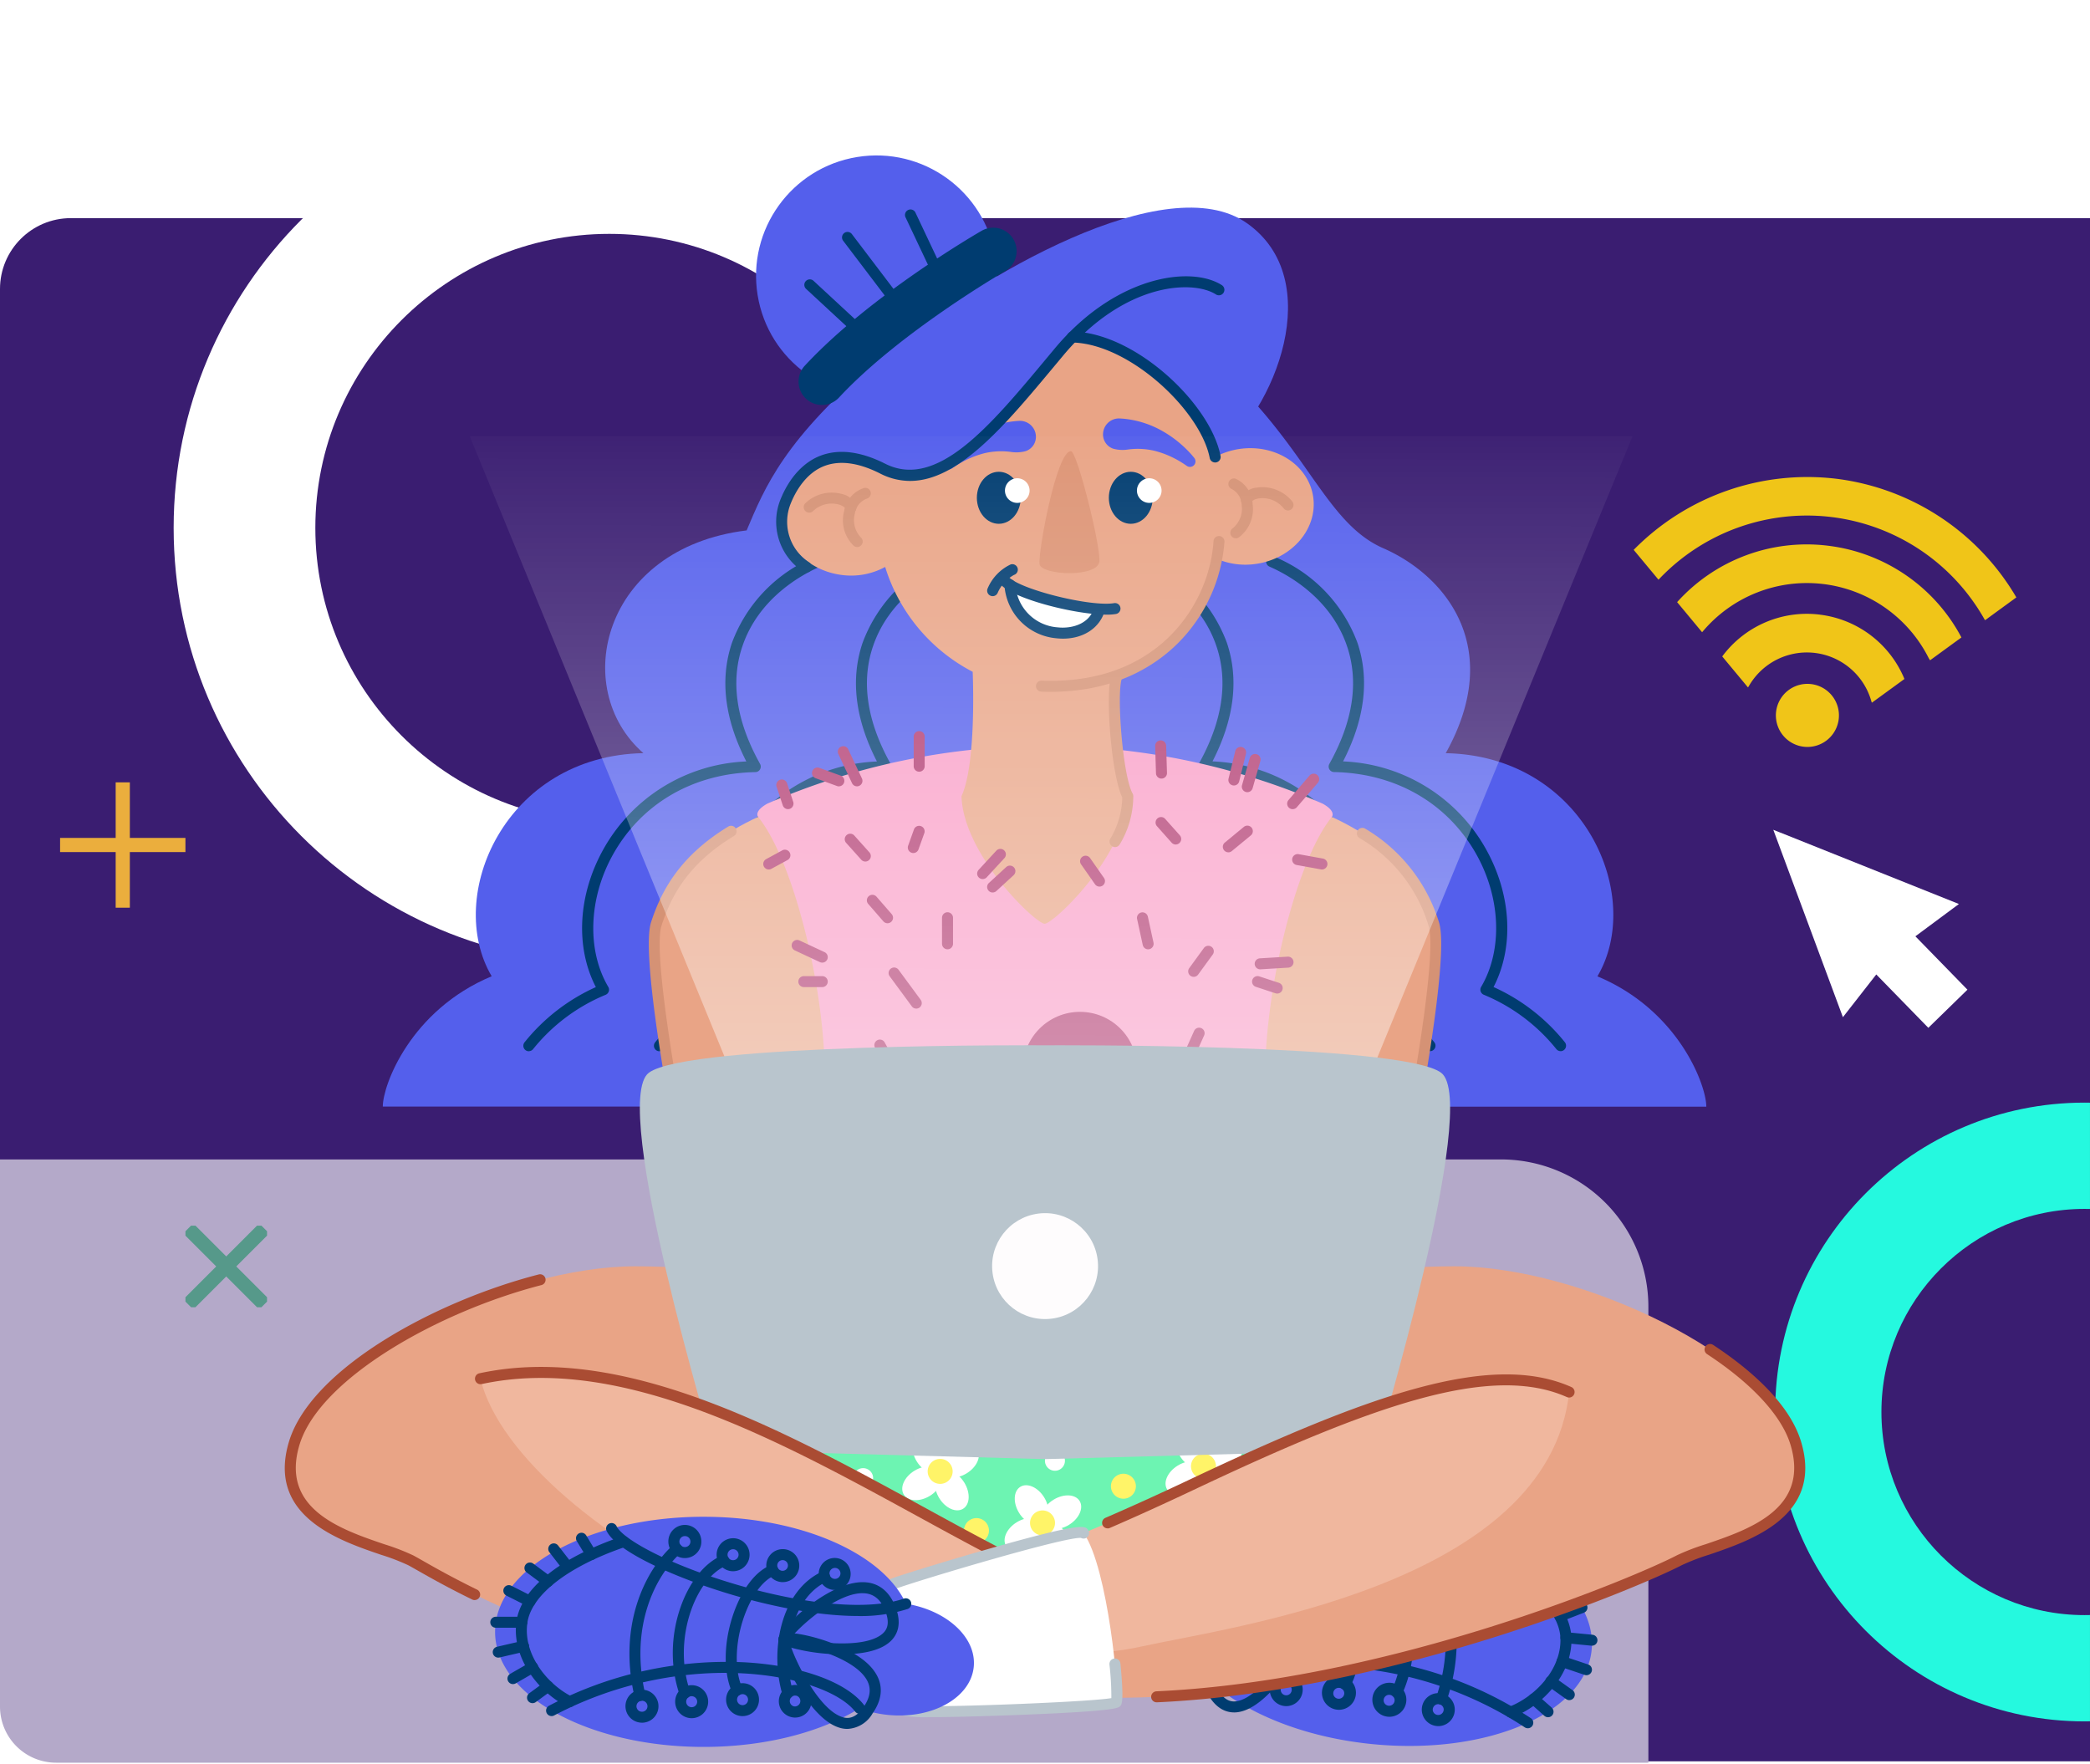 <svg xmlns="http://www.w3.org/2000/svg" xmlns:xlink="http://www.w3.org/1999/xlink" width="295" height="249" viewBox="0 0 295 249">
  <defs>
    <clipPath id="clip-path">
      <rect id="Rectángulo_402802" data-name="Rectángulo 402802" width="295" height="249" transform="translate(180 380)" fill="#fff" stroke="#707070" stroke-width="1"/>
    </clipPath>
    <filter id="Trazado_877725" x="15.508" y="4.008" width="140.992" height="140.992" filterUnits="userSpaceOnUse">
      <feOffset dy="3" input="SourceAlpha"/>
      <feGaussianBlur stdDeviation="3" result="blur"/>
      <feFlood flood-color="#fff" flood-opacity="0.678"/>
      <feComposite operator="in" in2="blur"/>
      <feComposite in="SourceGraphic"/>
    </filter>
    <clipPath id="clip-path-2">
      <rect id="Rectángulo_402799" data-name="Rectángulo 402799" width="68" height="103" transform="translate(0.244 0.172)" fill="#fff" stroke="#fff" stroke-width="1"/>
    </clipPath>
    <filter id="Trazado_878123" x="234.06" y="139.13" width="120.335" height="120.335" filterUnits="userSpaceOnUse">
      <feOffset dy="1" input="SourceAlpha"/>
      <feGaussianBlur stdDeviation="5.5" result="blur-2"/>
      <feFlood flood-color="#fff" flood-opacity="0.902"/>
      <feComposite operator="in" in2="blur-2"/>
      <feComposite in="SourceGraphic"/>
    </filter>
    <clipPath id="clip-path-3">
      <rect id="Rectángulo_403875" data-name="Rectángulo 403875" width="17.693" height="17.693" fill="none"/>
    </clipPath>
    <clipPath id="clip-path-4">
      <rect id="Rectángulo_403876" data-name="Rectángulo 403876" width="11.519" height="11.519" fill="none"/>
    </clipPath>
    <linearGradient id="linear-gradient" x1="0.5" y1="-0.046" x2="0.498" y2="1.377" gradientUnits="objectBoundingBox">
      <stop offset="0" stop-color="#fff" stop-opacity="0"/>
      <stop offset="1" stop-color="#fff"/>
    </linearGradient>
    <clipPath id="clip-path-5">
      <rect id="Rectángulo_404970" data-name="Rectángulo 404970" width="54.01" height="38.101" fill="#f0c518"/>
    </clipPath>
  </defs>
  <g id="Enmascarar_grupo_1098751" data-name="Enmascarar grupo 1098751" transform="translate(-180 -380)" clip-path="url(#clip-path)">
    <g id="Grupo_1102936" data-name="Grupo 1102936" transform="translate(180 410.789)">
      <rect id="Rectángulo_402796" data-name="Rectángulo 402796" width="1227.683" height="217.815" rx="10" fill="#3a1d71"/>
      <path id="Trazado_878125" data-name="Trazado 878125" d="M57.905,414.044l15.9-15.9a9.107,9.107,0,0,0,0-12.891h0a9.107,9.107,0,0,0-12.891,0l-15.9,15.9-15.9-15.9a9.107,9.107,0,0,0-12.891,0h0a9.107,9.107,0,0,0,0,12.891l15.9,15.9-15.9,15.9a9.107,9.107,0,0,0,0,12.891h0a9.107,9.107,0,0,0,12.891,0l15.9-15.9,15.9,15.9a9.107,9.107,0,0,0,12.891,0h0a9.107,9.107,0,0,0,0-12.891l-15.9-15.9Z" transform="translate(1123.265 -245.136)" fill="#fff" opacity="0.3"/>
      <path id="Trazado_878126" data-name="Trazado 878126" d="M81.511,466.68h-7.1v-7.1a2.881,2.881,0,1,0-5.762,0v7.1h-7.1a2.884,2.884,0,0,0-2.881,2.881h0a2.878,2.878,0,0,0,2.881,2.881h7.1v7.1a2.881,2.881,0,1,0,5.762,0v-7.1h7.1a2.877,2.877,0,0,0,2.881-2.881h0A2.884,2.884,0,0,0,81.511,466.68Z" transform="translate(565.072 -282.049)" fill="#e0bc8c" opacity="0.33"/>
      <path id="Trazado_878127" data-name="Trazado 878127" d="M198.85,465.528l7.138-7.138a4.093,4.093,0,0,0,0-5.782h0a4.093,4.093,0,0,0-5.782,0l-7.138,7.138-7.138-7.138a4.093,4.093,0,0,0-5.782,0h0a4.093,4.093,0,0,0,0,5.782l7.138,7.138-7.138,7.138a4.093,4.093,0,0,0,0,5.782h0a4.093,4.093,0,0,0,5.782,0l7.138-7.138,7.138,7.138a4.093,4.093,0,0,0,5.782,0h0a4.093,4.093,0,0,0,0-5.782Z" transform="translate(782.029 -433.932)" fill="#85586f"/>
    </g>
    <path id="Trazado_878124" data-name="Trazado 878124" d="M0,0H211.874a20.791,20.791,0,0,1,20.791,20.791V85.146H7.921A7.921,7.921,0,0,1,0,77.225Z" transform="translate(180 543.649)" fill="#b4a9c9"/>
    <g transform="matrix(1, 0, 0, 1, 180, 380)" filter="url(#Trazado_877725)">
      <g id="Trazado_877725-2" data-name="Trazado 877725" transform="translate(24.51 10.01)" fill="none">
        <path d="M61.5,0A61.5,61.5,0,1,1,0,61.5,61.5,61.5,0,0,1,61.5,0Z" stroke="none"/>
        <path d="M 61.496 20 C 38.615 20 20 38.615 20 61.496 C 20 84.377 38.615 102.992 61.496 102.992 C 84.377 102.992 102.992 84.377 102.992 61.496 C 102.992 38.615 84.377 20 61.496 20 M 61.496 -1.52587890625e-05 C 95.459 -1.52587890625e-05 122.992 27.533 122.992 61.496 C 122.992 95.459 95.459 122.992 61.496 122.992 C 27.533 122.992 -1.52587890625e-05 95.459 -1.52587890625e-05 61.496 C -1.52587890625e-05 27.533 27.533 -1.52587890625e-05 61.496 -1.52587890625e-05 Z" stroke="none" fill="#fff"/>
      </g>
    </g>
    <g id="Grupo_1098698" data-name="Grupo 1098698" transform="translate(406.755 525.828)" clip-path="url(#clip-path-2)">
      <g id="Grupo_1101077" data-name="Grupo 1101077" transform="translate(23.805 8.802)">
        <g transform="matrix(1, 0, 0, 1, -250.56, -154.63)" filter="url(#Trazado_878123)">
          <g id="Trazado_878123-2" data-name="Trazado 878123" transform="translate(250.56 154.63)" fill="none">
            <path d="M43.667,0A43.667,43.667,0,1,0,87.335,43.667,43.667,43.667,0,0,0,43.667,0Z" stroke="none"/>
            <path d="M 43.667 15 C 27.86 15 15 27.86 15 43.667 C 15 59.475 27.86 72.335 43.667 72.335 C 59.475 72.335 72.335 59.475 72.335 43.667 C 72.335 27.86 59.475 15 43.667 15 M 43.667 7.62939453125e-06 C 67.784 7.62939453125e-06 87.335 19.551 87.335 43.667 C 87.335 67.784 67.784 87.335 43.667 87.335 C 19.551 87.335 7.62939453125e-06 67.784 7.62939453125e-06 43.667 C 7.62939453125e-06 19.551 19.551 7.62939453125e-06 43.667 7.62939453125e-06 Z" stroke="none" fill="#25f9df"/>
          </g>
        </g>
      </g>
    </g>
    <g id="Grupo_1103102" data-name="Grupo 1103102" transform="translate(188.481 490.423)">
      <g id="Grupo_1103101" data-name="Grupo 1103101" transform="translate(0 0)" clip-path="url(#clip-path-3)">
        <line id="Línea_792" data-name="Línea 792" x2="17.693" transform="translate(0 8.846)" fill="none" stroke="#ebae3d" stroke-miterlimit="10" stroke-width="2"/>
        <line id="Línea_793" data-name="Línea 793" y2="17.693" transform="translate(8.846 0)" fill="none" stroke="#ebae3d" stroke-miterlimit="10" stroke-width="2"/>
      </g>
    </g>
    <g id="Grupo_1103104" data-name="Grupo 1103104" transform="translate(206.174 552.992)">
      <g id="Grupo_1103103" data-name="Grupo 1103103" transform="translate(0 0)" clip-path="url(#clip-path-4)">
        <line id="Línea_794" data-name="Línea 794" y1="10.725" x2="10.725" transform="translate(0.397 0.397)" fill="none" stroke="#56998a" stroke-miterlimit="10" stroke-width="2"/>
        <line id="Línea_795" data-name="Línea 795" x2="10.725" y2="10.725" transform="translate(0.397 0.397)" fill="none" stroke="#56998a" stroke-miterlimit="10" stroke-width="2"/>
      </g>
    </g>
    <g id="Grupo_1105310" data-name="Grupo 1105310" transform="translate(220.191 399.429)">
      <g id="Grupo_1105303" data-name="Grupo 1105303" transform="translate(13.839 0)">
        <path id="Trazado_889579" data-name="Trazado 889579" d="M794.567,757.628a9.448,9.448,0,0,0,4.861-17.549.778.778,0,1,0-.8,1.333,7.895,7.895,0,1,1-8.124,0,.778.778,0,0,0-.8-1.333,9.449,9.449,0,0,0,4.865,17.549Z" transform="translate(-731.994 -680.909)" fill="#6df4b2"/>
        <path id="Trazado_889580" data-name="Trazado 889580" d="M622.656,751.808a9.448,9.448,0,0,0,4.861-17.549.778.778,0,1,0-.8,1.333,7.9,7.9,0,0,1-4.06,14.666,7.924,7.924,0,0,1-5.783-2.52.776.776,0,0,0-1.135,1.057A9.472,9.472,0,0,0,622.656,751.808Z" transform="translate(-505.082 -676.976)" fill="#6df4b2"/>
        <path id="Trazado_889581" data-name="Trazado 889581" d="M730.712,623.526c8.582-6.626,15.755-25.073,4.482-33s-37.692,7.284-51.55,18.872-16.514,18.5-19.063,24.489c-20.374,2.507-25.018,22.319-14.572,31.439-19.524.379-28.092,20.156-21.415,31.491-11.465,4.787-15.369,15.369-15.369,18.392h93.925" transform="translate(-613.225 -578.453)" fill="#545fec"/>
        <path id="Trazado_889582" data-name="Trazado 889582" d="M539.365,755.294c6.678-11.338-1.891-31.115-21.415-31.491,8.439-15.116-.253-25.193-8.818-28.932-6.827-2.98-9.739-11-17.656-20H431.17A25.753,25.753,0,0,0,437.248,682l23.558,91.691h93.925c0-3.023-3.9-13.605-15.369-18.392Z" transform="translate(-367.919 -636.922)" fill="#545fec"/>
        <path id="Trazado_889583" data-name="Trazado 889583" d="M816.275,809.857a.788.788,0,0,0,.607-.289,25.7,25.7,0,0,1,10.245-7.673.784.784,0,0,0,.438-.47.774.774,0,0,0-.068-.639c-3.049-5.176-2.789-12.509.662-18.684,4.038-7.226,11.364-11.468,20.1-11.636a.775.775,0,0,0,.662-1.155c-3.35-6-4.193-11.581-2.5-16.592,2.306-6.846,8.429-10.148,10.955-11.25a.776.776,0,0,0-.62-1.424,21.041,21.041,0,0,0-11.805,12.178c-1.729,5.127-1.044,10.754,2.03,16.741a24.2,24.2,0,0,0-20.169,12.382c-3.606,6.454-3.989,13.822-1.07,19.466a27.218,27.218,0,0,0-10.064,7.79.777.777,0,0,0,.117,1.093.763.763,0,0,0,.486.172Z" transform="translate(-795.668 -680.916)" fill="#003c70"/>
        <path id="Trazado_889584" data-name="Trazado 889584" d="M759.445,809.857a.788.788,0,0,0,.607-.289A25.719,25.719,0,0,1,770.3,801.9a.784.784,0,0,0,.438-.47.774.774,0,0,0-.068-.639c-3.049-5.176-2.789-12.509.662-18.684,4.038-7.226,11.364-11.468,20.1-11.636a.775.775,0,0,0,.662-1.155c-3.35-6-4.193-11.581-2.5-16.592,2.306-6.846,8.429-10.148,10.955-11.25a.776.776,0,1,0-.619-1.424,21.041,21.041,0,0,0-11.805,12.178c-1.729,5.127-1.044,10.754,2.03,16.741a24.206,24.206,0,0,0-20.169,12.379c-3.607,6.454-3.989,13.822-1.07,19.465a27.22,27.22,0,0,0-10.064,7.79.778.778,0,0,0,.117,1.093.764.764,0,0,0,.487.172Z" transform="translate(-720.407 -680.916)" fill="#003c70"/>
        <path id="Trazado_889585" data-name="Trazado 889585" d="M533.771,809.842a.763.763,0,0,0,.487-.172.778.778,0,0,0,.117-1.093,27.22,27.22,0,0,0-10.064-7.79c2.922-5.643,2.536-13.012-1.07-19.466a24.2,24.2,0,0,0-20.169-12.379c3.075-5.987,3.756-11.614,2.03-16.741A21.041,21.041,0,0,0,493.3,740.024a.776.776,0,1,0-.619,1.424c2.526,1.1,8.646,4.4,10.955,11.251,1.686,5.011.847,10.592-2.5,16.592a.775.775,0,0,0,.662,1.155c8.734.169,16.06,4.411,20.1,11.636,3.451,6.175,3.71,13.508.662,18.684a.774.774,0,0,0,.37,1.109,25.737,25.737,0,0,1,10.245,7.673.772.772,0,0,0,.606.289Z" transform="translate(-367.529 -680.902)" fill="#003c70"/>
        <path id="Trazado_889586" data-name="Trazado 889586" d="M590.6,809.836a.763.763,0,0,0,.486-.172.777.777,0,0,0,.117-1.093,27.22,27.22,0,0,0-10.064-7.79c2.922-5.643,2.539-13.011-1.067-19.465A24.21,24.21,0,0,0,559.9,768.933c3.074-5.987,3.756-11.614,2.03-16.741a21.041,21.041,0,0,0-11.805-12.178.776.776,0,1,0-.619,1.424c2.526,1.1,8.649,4.4,10.955,11.25,1.686,5.011.846,10.592-2.5,16.592a.784.784,0,0,0,0,.765.772.772,0,0,0,.658.389c8.734.169,16.06,4.411,20.1,11.636,3.451,6.175,3.71,13.508.662,18.684a.775.775,0,0,0-.068.639.767.767,0,0,0,.438.47,25.736,25.736,0,0,1,10.245,7.673.772.772,0,0,0,.606.289Z" transform="translate(-442.787 -680.895)" fill="#003c70"/>
        <path id="Trazado_889587" data-name="Trazado 889587" d="M604.078,853.49h-40.5c-9.613,4.469-12.7,10.015-14.364,15.081s4.21,34.141,4.21,34.141h101.3s5.88-29.078,4.21-34.141-4.751-10.612-14.364-15.081h-40.5Z" transform="translate(-510.61 -757.613)" fill="#e9a486"/>
        <path id="Trazado_889588" data-name="Trazado 889588" d="M551.824,906.054h101.3a.778.778,0,0,0,.762-.623c.243-1.2,5.9-29.338,4.187-34.54a23.24,23.24,0,0,0-10.4-13.177.776.776,0,0,0-.827,1.313,21.52,21.52,0,0,1,9.759,12.35c1.284,3.9-2.419,24.648-4.109,33.122H552.463c-1.69-8.474-5.393-29.227-4.109-33.122,1.31-3.976,3.551-8.588,10.242-12.648a.777.777,0,0,0-.808-1.326c-7.161,4.349-9.593,9.493-10.91,13.492-1.713,5.2,3.947,33.343,4.187,34.54a.778.778,0,0,0,.762.623Z" transform="translate(-509.005 -760.18)" fill="#d59275"/>
        <path id="Trazado_889589" data-name="Trazado 889589" d="M634.4,871.081H603.291c.461-12.869-4.268-32.237-9.389-38.477,0,0-.655-.788,1.313-1.878a98.306,98.306,0,0,1,78.368,0c1.969,1.09,1.313,1.878,1.313,1.878-5.121,6.237-9.85,25.608-9.389,38.477Z" transform="translate(-540.931 -736.728)" fill="#f99ec7"/>
        <path id="Trazado_889590" data-name="Trazado 889590" d="M602.121,668.294c.665-4.476,5.332-7.495,10.424-6.739a10.4,10.4,0,0,1,3.584,1.219,24.338,24.338,0,0,1,46.942-1.641,10.474,10.474,0,0,1,3.409-1.125c5.092-.756,9.759,2.261,10.424,6.739s-2.925,8.718-8.02,9.473a10.182,10.182,0,0,1-5.4-.636,24.931,24.931,0,0,1-14.348,16.663c-.1,3.457-.181,12.872,1.605,16.761-.259,8.319-10.475,18.009-11.737,18.009s-11.474-9.691-11.737-18.009c1.952-4.249,1.674-15.081,1.579-17.552a24.975,24.975,0,0,1-12.353-14.8,10.054,10.054,0,0,1-6.36,1.1c-5.092-.756-8.685-5-8.02-9.473Z" transform="translate(-545.583 -616.064)" fill="#e9a486"/>
        <g id="Grupo_1105302" data-name="Grupo 1105302" transform="translate(53.703 83.757)">
          <path id="Trazado_889591" data-name="Trazado 889591" d="M611.6,916.083h.049l3.937-.237a.776.776,0,1,0-.091-1.55l-3.937.237a.776.776,0,0,0,.045,1.55Z" transform="translate(-541.472 -882.455)" fill="#b13a70"/>
          <path id="Trazado_889592" data-name="Trazado 889592" d="M600.273,871.835a.776.776,0,0,0,.136-1.54l-3.422-.62a.776.776,0,1,0-.276,1.528l3.422.619A.677.677,0,0,0,600.273,871.835Z" transform="translate(-521.418 -852.298)" fill="#b13a70"/>
          <path id="Trazado_889593" data-name="Trazado 889593" d="M673.28,900.195a.952.952,0,0,0,.166-.016.778.778,0,0,0,.593-.924l-.8-3.678a.777.777,0,0,0-1.518.331l.8,3.678a.779.779,0,0,0,.759.613Z" transform="translate(-618.957 -869.394)" fill="#b13a70"/>
          <path id="Trazado_889594" data-name="Trazado 889594" d="M646.292,913.955a.779.779,0,0,0,.629-.318l2.063-2.831a.776.776,0,1,0-1.252-.918l-2.063,2.831a.777.777,0,0,0,.626,1.236Z" transform="translate(-585.541 -879.263)" fill="#b13a70"/>
          <path id="Trazado_889595" data-name="Trazado 889595" d="M814.315,924.32h2.6a.775.775,0,0,0,0-1.55h-2.6a.775.775,0,1,0,0,1.55Z" transform="translate(-808.588 -888.182)" fill="#b13a70"/>
          <path id="Trazado_889596" data-name="Trazado 889596" d="M797.715,864.66a.775.775,0,0,0,.577-1.294l-2.153-2.4A.776.776,0,0,0,794.984,862l2.153,2.4a.773.773,0,0,0,.577.259Z" transform="translate(-783.309 -846.245)" fill="#b13a70"/>
          <path id="Trazado_889597" data-name="Trazado 889597" d="M772.127,861.16a.776.776,0,0,0,.73-.516l.827-2.306a.777.777,0,0,0-1.463-.522l-.827,2.306a.775.775,0,0,0,.47.992A.746.746,0,0,0,772.127,861.16Z" transform="translate(-750.945 -843.945)" fill="#b13a70"/>
          <path id="Trazado_889598" data-name="Trazado 889598" d="M759.795,900.2a.775.775,0,0,0,.775-.775v-3.678a.775.775,0,1,0-1.55,0v3.678A.775.775,0,0,0,759.795,900.2Z" transform="translate(-733.788 -869.398)" fill="#b13a70"/>
          <path id="Trazado_889599" data-name="Trazado 889599" d="M776.52,924.827a.768.768,0,0,0,.46-.152.78.78,0,0,0,.166-1.086l-3.126-4.245a.777.777,0,1,0-1.252.921l3.126,4.245a.77.77,0,0,0,.626.315Z" transform="translate(-754.924 -885.653)" fill="#b13a70"/>
          <path id="Trazado_889600" data-name="Trazado 889600" d="M788.045,891.4a.762.762,0,0,0,.509-.191.776.776,0,0,0,.075-1.1l-2.137-2.455a.777.777,0,0,0-1.171,1.022l2.137,2.455A.778.778,0,0,0,788.045,891.4Z" transform="translate(-770.505 -864.275)" fill="#b13a70"/>
          <path id="Trazado_889601" data-name="Trazado 889601" d="M650.3,950.175a.781.781,0,0,0,.71-.46l1.534-3.422a.776.776,0,0,0-1.417-.633l-1.534,3.422a.774.774,0,0,0,.392,1.025.79.79,0,0,0,.318.068Z" transform="translate(-590.313 -903.338)" fill="#b13a70"/>
          <path id="Trazado_889602" data-name="Trazado 889602" d="M786.961,953.971a.774.774,0,0,0,.681-1.148l-1.07-1.952a.777.777,0,1,0-1.362.746l1.07,1.952A.777.777,0,0,0,786.961,953.971Z" transform="translate(-769.418 -906.896)" fill="#b13a70"/>
          <path id="Trazado_889603" data-name="Trazado 889603" d="M619.078,925.225a.777.777,0,0,0,.24-1.515l-2.77-.911a.776.776,0,1,0-.483,1.476l2.77.911A.791.791,0,0,0,619.078,925.225Z" transform="translate(-546.535 -888.175)" fill="#b13a70"/>
          <path id="Trazado_889604" data-name="Trazado 889604" d="M695.632,874.68a.775.775,0,0,0,.636-1.219l-1.978-2.831a.776.776,0,0,0-1.271.889L695,874.349A.773.773,0,0,0,695.632,874.68Z" transform="translate(-648.175 -852.727)" fill="#b13a70"/>
          <path id="Trazado_889605" data-name="Trazado 889605" d="M732.643,878.459a.777.777,0,0,0,.526-.2l2.436-2.241a.776.776,0,1,0-1.051-1.142l-2.436,2.241a.775.775,0,0,0,.525,1.346Z" transform="translate(-700.266 -855.679)" fill="#b13a70"/>
          <path id="Trazado_889606" data-name="Trazado 889606" d="M736.783,871.659a.773.773,0,0,0,.571-.25l2.5-2.711a.776.776,0,1,0-1.142-1.051l-2.5,2.711a.775.775,0,0,0,.571,1.3Z" transform="translate(-705.814 -850.767)" fill="#b13a70"/>
          <path id="Trazado_889607" data-name="Trazado 889607" d="M772.125,821.857a.775.775,0,0,0,.775-.775V816.9a.775.775,0,1,0-1.55,0v4.187A.775.775,0,0,0,772.125,821.857Z" transform="translate(-750.117 -816.12)" fill="#b13a70"/>
          <path id="Trazado_889608" data-name="Trazado 889608" d="M801.149,828.273a.756.756,0,0,0,.331-.075.775.775,0,0,0,.373-1.031l-1.953-4.158a.775.775,0,0,0-1.4.658l1.952,4.158a.778.778,0,0,0,.7.448Z" transform="translate(-787.924 -820.473)" fill="#b13a70"/>
          <path id="Trazado_889609" data-name="Trazado 889609" d="M810.039,834.66a.776.776,0,0,0,.266-1.5l-3-1.093a.777.777,0,1,0-.532,1.459l3,1.093a.77.77,0,0,0,.266.049Z" transform="translate(-799.356 -826.861)" fill="#b13a70"/>
          <path id="Trazado_889610" data-name="Trazado 889610" d="M830.088,841.391a.831.831,0,0,0,.247-.039.781.781,0,0,0,.493-.983l-.872-2.627a.777.777,0,1,0-1.475.49l.872,2.627A.778.778,0,0,0,830.088,841.391Z" transform="translate(-826.598 -830.371)" fill="#b13a70"/>
          <path id="Trazado_889611" data-name="Trazado 889611" d="M830.568,870.542a.756.756,0,0,0,.37-.094l2.277-1.239a.777.777,0,1,0-.743-1.365l-2.277,1.239a.777.777,0,0,0,.373,1.459Z" transform="translate(-829.79 -851.005)" fill="#b13a70"/>
          <path id="Trazado_889612" data-name="Trazado 889612" d="M817.85,910.227a.775.775,0,0,0,.328-1.479l-3.538-1.651a.776.776,0,1,0-.655,1.407l3.538,1.651a.784.784,0,0,0,.327.071Z" transform="translate(-809.525 -877.543)" fill="#b13a70"/>
          <path id="Trazado_889613" data-name="Trazado 889613" d="M600.419,839.669a.782.782,0,0,0,.59-.269l2.967-3.454a.777.777,0,1,0-1.18-1.012l-2.967,3.454a.778.778,0,0,0,.59,1.284Z" transform="translate(-525.694 -828.648)" fill="#b13a70"/>
          <path id="Trazado_889614" data-name="Trazado 889614" d="M625.938,831.489a.779.779,0,0,0,.746-.564l1.093-3.837a.777.777,0,1,0-1.495-.425l-1.093,3.837a.778.778,0,0,0,.535.96.809.809,0,0,0,.214.029Z" transform="translate(-557.611 -822.863)" fill="#b13a70"/>
          <path id="Trazado_889615" data-name="Trazado 889615" d="M632.24,828.467a.771.771,0,0,0,.752-.594l.947-3.892a.776.776,0,0,0-1.508-.367l-.947,3.892a.775.775,0,0,0,.571.937A.723.723,0,0,0,632.24,828.467Z" transform="translate(-565.81 -820.784)" fill="#b13a70"/>
          <path id="Trazado_889616" data-name="Trazado 889616" d="M666.784,825.569h.023a.776.776,0,0,0,.752-.8l-.117-3.837a.77.77,0,0,0-.8-.752.778.778,0,0,0-.752.8l.117,3.837a.775.775,0,0,0,.775.753Z" transform="translate(-610.574 -818.862)" fill="#b13a70"/>
          <path id="Trazado_889617" data-name="Trazado 889617" d="M629.31,861.056a.763.763,0,0,0,.493-.178l2.682-2.212a.776.776,0,0,0-.989-1.2l-2.682,2.212a.777.777,0,0,0,.5,1.375Z" transform="translate(-563.665 -843.939)" fill="#b13a70"/>
          <path id="Trazado_889618" data-name="Trazado 889618" d="M662.551,857.429a.762.762,0,0,0,.516-.2.776.776,0,0,0,.062-1.1l-2.063-2.316a.776.776,0,0,0-1.158,1.035l2.063,2.316A.774.774,0,0,0,662.551,857.429Z" transform="translate(-604.336 -841.418)" fill="#b13a70"/>
        </g>
        <path id="Trazado_889619" data-name="Trazado 889619" d="M727.787,635.728c-5.568,2.935-18.1,27.862-29.707,21.272C700.853,642.108,710.878,633.805,727.787,635.728Z" transform="translate(-627.538 -610.29)" fill="#545fec"/>
        <path id="Trazado_889620" data-name="Trazado 889620" d="M666.369,685.643a13.673,13.673,0,0,0-.983-1.1c-.337-.344-.694-.668-1.064-.986a15.912,15.912,0,0,0-2.423-1.693,13.468,13.468,0,0,0-2.818-1.223,13.329,13.329,0,0,0-3.159-.568,2.252,2.252,0,0,0-2.426,2.059,2.122,2.122,0,0,0,1.463,2.215,5.064,5.064,0,0,0,2.085.1,10.323,10.323,0,0,1,3.694.182,13.288,13.288,0,0,1,2.335.83c.379.182.759.373,1.125.587s.739.454,1.051.675l.062.042a.777.777,0,0,0,1.054-1.122Z" transform="translate(-551.827 -640.434)" fill="#545fec"/>
        <path id="Trazado_889621" data-name="Trazado 889621" d="M723.106,686.693a13.686,13.686,0,0,1,.983-1.1c.337-.344.694-.668,1.064-.986a15.924,15.924,0,0,1,2.422-1.693,13.478,13.478,0,0,1,2.818-1.223,13.33,13.33,0,0,1,3.159-.568,2.252,2.252,0,0,1,2.426,2.059,2.123,2.123,0,0,1-1.463,2.215,5.067,5.067,0,0,1-2.085.1,10.324,10.324,0,0,0-3.694.182,13.3,13.3,0,0,0-2.335.83c-.379.182-.759.373-1.125.587s-.74.454-1.051.674l-.062.042a.777.777,0,0,1-1.054-1.122Z" transform="translate(-643.798 -641.143)" fill="#545fec"/>
        <path id="Trazado_889622" data-name="Trazado 889622" d="M645.11,660.019a.776.776,0,0,0,.4-1.443,6.834,6.834,0,0,1-2.588-8.338c.632-1.563,2.108-4.333,4.874-5.316,2.15-.766,4.751-.392,7.728,1.112a9.267,9.267,0,0,0,4.232,1.048c6.866,0,13.459-7.917,20.373-16.216l1.252-1.5c8.63-10.323,18.3-10.7,21.557-8.6a.777.777,0,0,0,.84-1.307c-4.4-2.831-15.048-1.307-23.587,8.912l-1.252,1.5c-7.913,9.5-15.389,18.473-22.712,14.776-3.37-1.7-6.383-2.1-8.948-1.19-2.474.879-4.531,3.081-5.8,6.2a8.41,8.41,0,0,0,3.233,10.255A.761.761,0,0,0,645.11,660.019Z" transform="translate(-585.329 -598.63)" fill="#003c70"/>
        <ellipse id="Elipse_11863" data-name="Elipse 11863" cx="16.997" cy="16.997" rx="16.997" ry="16.997" transform="matrix(-0.16, -0.987, 0.987, -0.16, 55.626, 39.003)" fill="#545fec"/>
        <path id="Trazado_889623" data-name="Trazado 889623" d="M734.551,622.014a3.276,3.276,0,0,0,2.351-1.054c8.556-9.214,23.312-17.75,23.458-17.834a3.3,3.3,0,0,0-3.289-5.721c-.639.366-15.759,9.11-25,19.063a3.3,3.3,0,0,0,2.484,5.546Z" transform="translate(-672.503 -584.283)" fill="#003c70"/>
        <path id="Trazado_889624" data-name="Trazado 889624" d="M766.2,600.63a.757.757,0,0,0,.331-.075.775.775,0,0,0,.37-1.035l-4.631-9.8a.777.777,0,1,0-1.4.665l4.631,9.8A.78.78,0,0,0,766.2,600.63Z" transform="translate(-687.061 -579.089)" fill="#003c70"/>
        <path id="Trazado_889625" data-name="Trazado 889625" d="M787.53,610.422a.777.777,0,0,0,.619-1.245l-7.573-9.976a.775.775,0,0,0-1.236.937l7.573,9.976a.779.779,0,0,0,.619.308Z" transform="translate(-714.361 -585.586)" fill="#003c70"/>
        <path id="Trazado_889626" data-name="Trazado 889626" d="M803.634,628.212a.777.777,0,0,0,.529-1.346l-7.748-7.177a.776.776,0,0,0-1.054,1.138L803.109,628a.767.767,0,0,0,.529.208Z" transform="translate(-735.632 -599.498)" fill="#003c70"/>
        <ellipse id="Elipse_11864" data-name="Elipse 11864" cx="3.097" cy="3.671" rx="3.097" ry="3.671" transform="translate(102.481 47.161)" fill="#003c70"/>
        <path id="Trazado_889627" data-name="Trazado 889627" d="M668.25,707.838a1.738,1.738,0,1,0,1.738-1.738A1.738,1.738,0,0,0,668.25,707.838Z" transform="translate(-561.803 -658.024)" fill="#fff"/>
        <ellipse id="Elipse_11865" data-name="Elipse 11865" cx="3.097" cy="3.671" rx="3.097" ry="3.671" transform="translate(83.852 47.161)" fill="#003c70"/>
        <path id="Trazado_889628" data-name="Trazado 889628" d="M725.69,707.838a1.738,1.738,0,1,0,1.738-1.738A1.738,1.738,0,0,0,725.69,707.838Z" transform="translate(-637.872 -658.024)" fill="#fff"/>
        <path id="Trazado_889629" data-name="Trazado 889629" d="M699.739,694.337c.863.075,4.132,13.112,4.008,15.5s-8.205,2.011-8.452.441S697.7,694.158,699.739,694.337Z" transform="translate(-602.593 -650.075)" fill="#dd9475"/>
        <path id="Trazado_889630" data-name="Trazado 889630" d="M708.839,756.8c-2.222.165-10.8-1.748-11.906-2.857s-.367,4.2,5.552,6.243c4.628,1.592,6.353-3.383,6.353-3.383Z" transform="translate(-608.077 -690.251)" fill="#fff"/>
        <path id="Trazado_889631" data-name="Trazado 889631" d="M701.243,753.955a7.863,7.863,0,0,0,1.323-.094.776.776,0,1,0-.259-1.531c-3.25.551-13.106-1.878-14.847-3.665a.777.777,0,0,0-1.112,1.086c2.017,2.066,10.592,4.2,14.893,4.2Z" transform="translate(-599.087 -686.627)" fill="#003c70"/>
        <path id="Trazado_889632" data-name="Trazado 889632" d="M731.583,748.006a.775.775,0,0,0,.733-.519,5.3,5.3,0,0,1,2.277-2.478.776.776,0,0,0-.464-1.482,6.563,6.563,0,0,0-3.276,3.444.774.774,0,0,0,.473.989.792.792,0,0,0,.259.045Z" transform="translate(-645.503 -683.289)" fill="#003c70"/>
        <path id="Trazado_889633" data-name="Trazado 889633" d="M701.147,758.471c2.893,0,5.205-1.515,5.9-3.95a.777.777,0,1,0-1.495-.425c-.636,2.238-3.055,3.01-5.17,2.779a6.422,6.422,0,0,1-5.951-6.042.775.775,0,1,0-1.547.094,8.033,8.033,0,0,0,7.333,7.492A8.341,8.341,0,0,0,701.147,758.471Z" transform="translate(-605.137 -687.758)" fill="#003c70"/>
        <path id="Trazado_889636" data-name="Trazado 889636" d="M629.581,714.628a.782.782,0,0,0,.425-.126,5,5,0,0,0,1.946-4.667,4.128,4.128,0,0,0-2.348-3.59.776.776,0,0,0-.6,1.433,2.624,2.624,0,0,1,1.4,2.3,3.536,3.536,0,0,1-1.252,3.224.777.777,0,0,0,.425,1.427Z" transform="translate(-509.172 -658.081)" fill="#d59275"/>
        <path id="Trazado_889637" data-name="Trazado 889637" d="M617.479,713.261a.777.777,0,0,0,.61-1.258,5.392,5.392,0,0,0-5.027-1.965,2.636,2.636,0,0,0-2.186,1.508.776.776,0,0,0,1.466.512c.045-.133.354-.383.976-.49a3.8,3.8,0,0,1,3.551,1.4A.771.771,0,0,0,617.479,713.261Z" transform="translate(-489.711 -660.641)" fill="#d59275"/>
        <path id="Trazado_889638" data-name="Trazado 889638" d="M796.771,718.621a.764.764,0,0,0,.59-.272.779.779,0,0,0-.084-1.1,3.535,3.535,0,0,1-.833-3.357,2.627,2.627,0,0,1,1.68-2.1.777.777,0,1,0-.409-1.5,4.128,4.128,0,0,0-2.786,3.263,5,5,0,0,0,1.339,4.878.772.772,0,0,0,.506.188Z" transform="translate(-729.81 -660.838)" fill="#d59275"/>
        <path id="Trazado_889639" data-name="Trazado 889639" d="M807.762,715.263a.95.95,0,0,0,.162-.016.78.78,0,0,0,.6-.921,2.632,2.632,0,0,0-1.975-1.771,5.383,5.383,0,0,0-5.234,1.31.778.778,0,0,0,1.086,1.112,3.809,3.809,0,0,1,3.7-.937c.606.185.879.47.908.61a.776.776,0,0,0,.759.616Z" transform="translate(-741.695 -662.245)" fill="#d59275"/>
        <path id="Trazado_889640" data-name="Trazado 889640" d="M642.929,753.233c9.1,0,14.756-3.678,17.938-6.843a22.652,22.652,0,0,0,6.587-14.322.776.776,0,1,0-1.55-.091c-.47,8.26-7.31,20.315-24.223,19.679a.776.776,0,1,0-.058,1.55C642.067,753.223,642.5,753.233,642.929,753.233Z" transform="translate(-548.654 -675.015)" fill="#d59275"/>
        <path id="Trazado_889641" data-name="Trazado 889641" d="M681.428,815.1a.773.773,0,0,0,.678-.4,13.165,13.165,0,0,0,1.9-6.532l.006-.221a.8.8,0,0,0-.1-.412c-1.372-2.448-2.267-13.809-1.54-16.154a.778.778,0,0,0-1.485-.461c-.84,2.708.023,13.988,1.566,17.169v.029a11.737,11.737,0,0,1-1.7,5.821.78.78,0,0,0,.3,1.057.759.759,0,0,0,.379.1Z" transform="translate(-578.078 -714.966)" fill="#d59275"/>
        <path id="Trazado_889642" data-name="Trazado 889642" d="M663.442,660.722a.793.793,0,0,0,.149-.013.777.777,0,0,0,.616-.908c-1.414-7.342-12-17.37-20.876-17.562a.777.777,0,1,0-.036,1.553c8.092.175,18.1,9.635,19.384,16.3a.774.774,0,0,0,.762.629Z" transform="translate(-545.958 -614.875)" fill="#003c70"/>
        <ellipse id="Elipse_11866" data-name="Elipse 11866" cx="8.063" cy="8.062" rx="8.063" ry="8.062" transform="translate(90.342 123.389)" fill="#b13a70"/>
      </g>
      <g id="Grupo_1105309" data-name="Grupo 1105309" transform="translate(0 42.147)">
        <g id="Grupo_1105304" data-name="Grupo 1105304" transform="translate(116.745 152.023)">
          <path id="Trazado_889644" data-name="Trazado 889644" d="M520.929,1156.823c-13.715-1.336-25.731,2.741-29.61,9.447-5.825.36-10.394,3.785-10.381,7.946.013,4.391,5.111,7.936,11.393,7.917a15.721,15.721,0,0,0,4.08-.542c5.043,3.85,12.658,6.71,21.369,7.56,16.187,1.576,30.009-4.385,30.881-13.313s-11.546-17.442-27.732-19.018Z" transform="translate(-480.937 -1156.57)" fill="#545fec"/>
          <path id="Trazado_889645" data-name="Trazado 889645" d="M620.979,1173.8a2.33,2.33,0,0,0,2.3-1.959h0a2.327,2.327,0,1,0-2.666,1.93A2.359,2.359,0,0,0,620.979,1173.8Zm0-3.1a.792.792,0,0,1,.123.01.774.774,0,0,1,.642.889h0a.775.775,0,1,1-1.219-.752A.764.764,0,0,1,620.975,1170.7Z" transform="translate(-600.2 -1165.07)" fill="#003c70"/>
          <path id="Trazado_889646" data-name="Trazado 889646" d="M598.059,1172.631a2.33,2.33,0,0,0,2.3-1.959h0a2.327,2.327,0,1,0-2.666,1.93A2.357,2.357,0,0,0,598.059,1172.631Zm0-3.1a.763.763,0,0,1,.123.01.774.774,0,0,1,.642.889h0a.775.775,0,1,1-1.219-.753A.765.765,0,0,1,598.055,1169.527Z" transform="translate(-569.846 -1164.276)" fill="#003c70"/>
          <path id="Trazado_889647" data-name="Trazado 889647" d="M554.638,1166.353a2.327,2.327,0,1,0-.37-.029,2.358,2.358,0,0,0,.37.029Zm0-3.1a.792.792,0,0,1,.123.01.774.774,0,0,1,.642.889h0a.775.775,0,1,1-.765-.9Z" transform="translate(-512.344 -1160.035)" fill="#003c70"/>
          <path id="Trazado_889648" data-name="Trazado 889648" d="M576.069,1170a2.33,2.33,0,0,0,2.3-1.959h0a2.327,2.327,0,1,0-2.666,1.93A2.359,2.359,0,0,0,576.069,1170Zm.765-2.205a.775.775,0,1,1-1.219-.753.777.777,0,0,1,1.083.175.777.777,0,0,1,.136.577h0Z" transform="translate(-540.725 -1162.499)" fill="#003c70"/>
          <path id="Trazado_889649" data-name="Trazado 889649" d="M609.153,1230.782a2.288,2.288,0,0,0,.328-.023,2.332,2.332,0,0,0,1.982-2.63h0a2.327,2.327,0,1,0-4.609.652,2.335,2.335,0,0,0,2.3,2Zm.769-2.436a.775.775,0,1,1-1.534.217.776.776,0,0,1,1.537-.217h0Z" transform="translate(-584.547 -1203.569)" fill="#003c70"/>
          <path id="Trazado_889650" data-name="Trazado 889650" d="M586.273,1232.377a2.247,2.247,0,0,0,.331-.023,2.4,2.4,0,1,0-.334.019Zm.007-3.1a.772.772,0,0,1,.765.668.776.776,0,0,1-1.537.214.78.78,0,0,1,.658-.876.606.606,0,0,1,.107-.006Z" transform="translate(-554.247 -1204.645)" fill="#003c70"/>
          <path id="Trazado_889651" data-name="Trazado 889651" d="M542.973,1239.482a2.253,2.253,0,0,0,.328-.023,2.331,2.331,0,0,0,1.982-2.63h0a2.327,2.327,0,1,0-4.609.652,2.335,2.335,0,0,0,2.3,2Zm0-3.1a.775.775,0,0,1,.765.668h0a.775.775,0,0,1-1.534.217.777.777,0,0,1,.662-.876.631.631,0,0,1,.11-.006Zm1.534.558h0Z" transform="translate(-496.903 -1209.448)" fill="#003c70"/>
          <path id="Trazado_889652" data-name="Trazado 889652" d="M564.333,1235.417a2.266,2.266,0,0,0,.331-.023,2.4,2.4,0,1,0-.334.019Zm0-3.1a.772.772,0,0,1,.765.668.776.776,0,0,1-1.537.214.779.779,0,0,1,.658-.876.594.594,0,0,1,.107-.006Z" transform="translate(-525.191 -1206.699)" fill="#003c70"/>
          <path id="Trazado_889653" data-name="Trazado 889653" d="M543.786,1192.675a.778.778,0,0,0,.736-.529c3.314-9.781.263-17.879-3.353-21.843a.776.776,0,0,0-1.145,1.047c3.334,3.649,6.126,11.156,3.029,20.3a.781.781,0,0,0,.487.986.741.741,0,0,0,.25.042Z" transform="translate(-497.272 -1165.679)" fill="#003c70"/>
          <path id="Trazado_889654" data-name="Trazado 889654" d="M563.1,1193.8a.776.776,0,0,0,.707-.451c3.6-7.787.8-17.584-4.009-20.14a.777.777,0,0,0-.73,1.372c4.138,2.2,6.535,11.169,3.327,18.116a.776.776,0,0,0,.7,1.1Z" transform="translate(-522.877 -1167.752)" fill="#003c70"/>
          <path id="Trazado_889655" data-name="Trazado 889655" d="M586,1194.065a.776.776,0,0,0,.678-.4c1.686-3.01,1.917-7.783.587-12.162-.941-3.1-2.465-5.309-4.287-6.233a.777.777,0,1,0-.7,1.385c1.42.72,2.7,2.65,3.5,5.3,1.2,3.931,1.015,8.332-.454,10.949a.774.774,0,0,0,.3,1.057A.764.764,0,0,0,586,1194.065Z" transform="translate(-553.077 -1169.151)" fill="#003c70"/>
          <path id="Trazado_889656" data-name="Trazado 889656" d="M608.519,1194.183a.775.775,0,0,0,.72-.487c2.436-6.055,1.638-14.594-3.9-17.828a.777.777,0,0,0-.782,1.343c4.667,2.727,5.439,10.427,3.237,15.908a.774.774,0,0,0,.431,1.008.757.757,0,0,0,.289.055Z" transform="translate(-582.745 -1169.538)" fill="#003c70"/>
          <path id="Trazado_889657" data-name="Trazado 889657" d="M536.264,1173.823a77.059,77.059,0,0,0,13.79-1.433c7.722-1.482,16.829-4.388,18.567-7.265a.777.777,0,1,0-1.33-.8c-1.07,1.767-7.92,4.7-17.533,6.545-10.235,1.965-19.157,1.849-23.863-.314a.776.776,0,1,0-.645,1.411c3.039,1.4,7.034,1.865,11.017,1.865Z" transform="translate(-515.19 -1161.554)" fill="#003c70"/>
          <path id="Trazado_889658" data-name="Trazado 889658" d="M550.483,1228.771a.778.778,0,0,0,.428-1.427,53.838,53.838,0,0,0-26.639-8.763c-7.962-.376-14.7,1.288-17.584,4.339a.775.775,0,0,0,1.125,1.067c4.631-4.9,24.687-6.9,42.242,4.654a.765.765,0,0,0,.425.126Z" transform="translate(-491.775 -1198.434)" fill="#003c70"/>
          <path id="Trazado_889659" data-name="Trazado 889659" d="M496.055,1193.837a.755.755,0,0,0,.276-.052c4.19-1.593,8.526-6.084,8.309-11.264-.195-4.667-5.183-9.551-13.686-13.4a.776.776,0,1,0-.642,1.414c7.832,3.548,12.606,8.053,12.775,12.052.188,4.456-3.626,8.348-7.31,9.749a.776.776,0,0,0,.276,1.5Z" transform="translate(-439.774 -1165.002)" fill="#003c70"/>
          <path id="Trazado_889660" data-name="Trazado 889660" d="M513.012,1173.19a.773.773,0,0,0,.623-.312l1.586-2.124a.776.776,0,1,0-1.245-.928l-1.586,2.125a.779.779,0,0,0,.623,1.242Z" transform="translate(-457.758 -1165.315)" fill="#003c70"/>
          <path id="Trazado_889661" data-name="Trazado 889661" d="M501.433,1178.952a.769.769,0,0,0,.564-.243l2.04-2.163a.776.776,0,0,0-1.129-1.064l-2.04,2.163a.774.774,0,0,0,.032,1.1A.764.764,0,0,0,501.433,1178.952Z" transform="translate(-442.878 -1169.184)" fill="#003c70"/>
          <path id="Trazado_889662" data-name="Trazado 889662" d="M491.9,1187.686a.78.78,0,0,0,.4-.11l2.711-1.628a.775.775,0,0,0-.8-1.33l-2.711,1.628a.775.775,0,0,0,.4,1.44Z" transform="translate(-430.93 -1175.447)" fill="#003c70"/>
          <path id="Trazado_889663" data-name="Trazado 889663" d="M483.679,1197.944a.757.757,0,0,0,.279-.052l3.123-1.21a.777.777,0,0,0-.561-1.45l-3.123,1.21a.777.777,0,0,0,.279,1.5Z" transform="translate(-420.447 -1182.659)" fill="#003c70"/>
          <path id="Trazado_889664" data-name="Trazado 889664" d="M483.019,1210.206a.775.775,0,0,0,.075-1.547l-3.665-.357a.775.775,0,1,0-.149,1.544l3.665.357C482.97,1210.2,483,1210.206,483.019,1210.206Z" transform="translate(-415.262 -1191.522)" fill="#003c70"/>
          <path id="Trazado_889665" data-name="Trazado 889665" d="M485.152,1221.368a.776.776,0,0,0,.246-1.511l-3.451-1.161a.776.776,0,1,0-.493,1.473l3.451,1.161a.73.73,0,0,0,.246.042Z" transform="translate(-418.158 -1198.52)" fill="#003c70"/>
          <path id="Trazado_889666" data-name="Trazado 889666" d="M491.772,1230.774a.776.776,0,0,0,.451-1.408l-2.591-1.849a.777.777,0,1,0-.9,1.265l2.591,1.849a.777.777,0,0,0,.451.146Z" transform="translate(-427.204 -1204.411)" fill="#003c70"/>
          <path id="Trazado_889667" data-name="Trazado 889667" d="M500.465,1238.326a.775.775,0,0,0,.516-1.356l-2.024-1.8a.776.776,0,1,0-1.031,1.161l2.024,1.8A.781.781,0,0,0,500.465,1238.326Z" transform="translate(-438.9 -1209.547)" fill="#003c70"/>
          <path id="Trazado_889668" data-name="Trazado 889668" d="M614.546,1189.458a22.8,22.8,0,0,0,5.316-.516c.26-.081.954-.292,1.022-.934.139-1.3-5.251-7.508-9.729-8.831-2.757-.814-4.92.156-6.253,2.809-1.19,2.364-.548,3.915.2,4.8,1.764,2.092,5.935,2.672,9.451,2.672Zm4.81-1.414Zm-.272-.493c-2.234.506-10.047.892-12.6-1.557-.538-.516-1.145-1.424-.195-3.315.8-1.6,1.9-2.322,3.347-2.218,3.58.247,8.247,5.273,9.447,7.089Z" transform="translate(-593.109 -1171.656)" fill="#003c70"/>
          <path id="Trazado_889669" data-name="Trazado 889669" d="M608.642,1216.728a3.325,3.325,0,0,0,.409-.023c4.589-.493,9.441-9.068,10.044-11.036a1.255,1.255,0,0,0-.2-1.369h0c-1-.843-9.162.156-12.765,3.13-2.215,1.829-2.62,4.164-1.167,6.752,1.148,2.046,2.572,2.543,3.684,2.543Zm8.864-11.189c-.83,2.134-4.881,8.828-8.335,9.577-.73.159-1.819.152-2.854-1.69-.872-1.557-.863-2.87.032-4.015,2.186-2.805,8.857-3.869,11.1-3.869h.062Zm.561.052Z" transform="translate(-591.388 -1188.626)" fill="#003c70"/>
        </g>
        <path id="Trazado_889670" data-name="Trazado 889670" d="M586.564,1090.553c4.735-2.481,20.069-4.284,16.462-16.462s-30.217-25.031-48.18-25.031-44.5,5.481-57.809,5.481-39.846-5.481-57.809-5.481-44.571,12.853-48.18,25.031,11.724,13.981,16.462,16.462c3.872,2.027,27.317,17.328,69.91,19.877,9.486.567,18.133-.324,31.306-.483,35.341-.428,73.1-16.913,77.836-19.391Z" transform="translate(-389.73 -931.904)" fill="#e9a486"/>
        <path id="Trazado_889671" data-name="Trazado 889671" d="M963.069,1098.494a.775.775,0,0,0,.341-1.472c-3.5-1.709-6.078-3.175-7.618-4.054-.59-.334-1.054-.6-1.388-.775a30.951,30.951,0,0,0-4.057-1.567c-6.2-2.108-14.685-5-12.019-13.985,2.773-9.36,19.566-18.846,34.2-22.611a.775.775,0,0,0-.386-1.5c-14.844,3.817-32.257,13.41-35.3,23.672-3.087,10.42,6.989,13.848,13.008,15.9a30.487,30.487,0,0,1,3.837,1.472c.308.162.762.422,1.339.749,1.557.885,4.161,2.371,7.706,4.1a.8.8,0,0,0,.34.078Z" transform="translate(-936.264 -934.231)" fill="#aa4c33"/>
        <path id="Trazado_889672" data-name="Trazado 889672" d="M388.881,1133.487h.036c33.593-1.528,68.6-16.482,74.1-19.362a30.309,30.309,0,0,1,3.837-1.472c6.019-2.05,16.1-5.478,13.008-15.9-1.686-5.689-7.68-10.589-12.412-13.7a.778.778,0,1,0-.853,1.3c6.383,4.193,10.563,8.753,11.776,12.843,2.663,8.99-5.825,11.876-12.019,13.984a31.143,31.143,0,0,0-4.057,1.566c-5.448,2.854-40.141,17.672-73.448,19.187a.777.777,0,0,0,.036,1.553Z" transform="translate(-265.818 -954.789)" fill="#aa4c33"/>
        <path id="Trazado_889673" data-name="Trazado 889673" d="M667.585,1121.93H577.62l38.162,23.831h7.771Z" transform="translate(-514.429 -981.141)" fill="#6df4b2"/>
        <g id="Grupo_1105307" data-name="Grupo 1105307" transform="translate(80.228 140.06)">
          <path id="Trazado_889674" data-name="Trazado 889674" d="M648.02,1123.583c.879,1.434,2.384,2.1,3.363,1.5s1.061-2.247.182-3.681-2.384-2.1-3.363-1.505S647.141,1122.15,648.02,1123.583Z" transform="translate(-601.881 -1119.683)" fill="#fff"/>
          <path id="Trazado_889675" data-name="Trazado 889675" d="M634.9,1124.71c-1.433.879-2.1,2.384-1.5,3.363s2.247,1.06,3.681.182,2.1-2.384,1.5-3.363S636.331,1123.831,634.9,1124.71Z" transform="translate(-583.887 -1122.668)" fill="#fff"/>
          <path id="Trazado_889676" data-name="Trazado 889676" d="M641.755,1137.4c-.879-1.434-2.384-2.1-3.363-1.505s-1.061,2.248-.182,3.681,2.384,2.1,3.363,1.5S642.634,1138.831,641.755,1137.4Z" transform="translate(-588.889 -1130.487)" fill="#fff"/>
          <path id="Trazado_889677" data-name="Trazado 889677" d="M653.073,1138.065c1.434-.879,2.1-2.384,1.5-3.363s-2.247-1.061-3.681-.182-2.1,2.384-1.5,3.363S651.64,1138.944,653.073,1138.065Z" transform="translate(-605.076 -1129.296)" fill="#fff"/>
          <path id="Trazado_889678" data-name="Trazado 889678" d="M644.837,1133.32a1.762,1.762,0,1,0,.581-2.423A1.76,1.76,0,0,0,644.837,1133.32Z" transform="translate(-596.888 -1127.084)" fill="#fff468"/>
          <path id="Trazado_889679" data-name="Trazado 889679" d="M679.7,1142.02a1.762,1.762,0,1,0,.581-2.423A1.76,1.76,0,0,0,679.7,1142.02Z" transform="translate(-643.054 -1132.962)" fill="#fff468"/>
          <path id="Trazado_889680" data-name="Trazado 889680" d="M710.5,1131.493a1.41,1.41,0,1,0,.464-1.939A1.408,1.408,0,0,0,710.5,1131.493Z" transform="translate(-683.217 -1126.211)" fill="#fff"/>
          <path id="Trazado_889681" data-name="Trazado 889681" d="M793.994,1139.053a1.41,1.41,0,1,0,.464-1.939A1.408,1.408,0,0,0,793.994,1139.053Z" transform="translate(-793.784 -1131.319)" fill="#fff"/>
          <path id="Trazado_889682" data-name="Trazado 889682" d="M743.637,1161.33a1.762,1.762,0,1,0,.581-2.423A1.76,1.76,0,0,0,743.637,1161.33Z" transform="translate(-727.731 -1146.01)" fill="#fff468"/>
          <g id="Grupo_1105305" data-name="Grupo 1105305" transform="translate(21.375 7.998)">
            <path id="Trazado_889683" data-name="Trazado 889683" d="M718.07,1148.244c.879,1.433,2.384,2.1,3.363,1.5s1.061-2.248.182-3.681-2.384-2.1-3.363-1.5S717.191,1146.81,718.07,1148.244Z" transform="translate(-716.024 -1144.343)" fill="#fff"/>
            <path id="Trazado_889684" data-name="Trazado 889684" d="M704.957,1149.37c-1.433.879-2.1,2.384-1.5,3.363s2.247,1.06,3.681.182,2.1-2.384,1.5-3.363S706.391,1148.491,704.957,1149.37Z" transform="translate(-698.044 -1147.328)" fill="#fff"/>
            <path id="Trazado_889685" data-name="Trazado 889685" d="M711.8,1162.067c-.879-1.434-2.384-2.1-3.363-1.505s-1.06,2.248-.182,3.681,2.384,2.1,3.363,1.5S712.684,1163.5,711.8,1162.067Z" transform="translate(-703.033 -1155.154)" fill="#fff"/>
            <path id="Trazado_889686" data-name="Trazado 889686" d="M723.133,1162.725c1.433-.879,2.1-2.384,1.5-3.363s-2.248-1.061-3.681-.182-2.1,2.384-1.5,3.363S721.7,1163.6,723.133,1162.725Z" transform="translate(-719.233 -1153.956)" fill="#fff"/>
            <path id="Trazado_889687" data-name="Trazado 889687" d="M714.9,1157.99a1.762,1.762,0,1,0,.581-2.422A1.76,1.76,0,0,0,714.9,1157.99Z" transform="translate(-711.045 -1151.751)" fill="#fff468"/>
          </g>
          <g id="Grupo_1105306" data-name="Grupo 1105306" transform="translate(6.93 0.726)">
            <path id="Trazado_889688" data-name="Trazado 889688" d="M762.61,1125.824c.879,1.433,2.384,2.1,3.363,1.5s1.061-2.248.182-3.681-2.384-2.1-3.363-1.5S761.731,1124.39,762.61,1125.824Z" transform="translate(-760.564 -1121.923)" fill="#fff"/>
            <path id="Trazado_889689" data-name="Trazado 889689" d="M749.5,1126.96c-1.434.879-2.1,2.384-1.5,3.363s2.248,1.06,3.681.182,2.1-2.384,1.5-3.363S750.931,1126.081,749.5,1126.96Z" transform="translate(-742.584 -1124.915)" fill="#fff"/>
            <path id="Trazado_889690" data-name="Trazado 889690" d="M756.355,1139.647c-.879-1.434-2.384-2.1-3.363-1.5s-1.061,2.247-.182,3.681,2.384,2.1,3.363,1.5S757.234,1141.081,756.355,1139.647Z" transform="translate(-747.586 -1132.734)" fill="#fff"/>
            <path id="Trazado_889691" data-name="Trazado 889691" d="M767.673,1140.315c1.434-.879,2.1-2.384,1.5-3.363s-2.247-1.06-3.681-.182-2.1,2.384-1.5,3.363S766.24,1141.194,767.673,1140.315Z" transform="translate(-763.773 -1131.543)" fill="#fff"/>
            <path id="Trazado_889692" data-name="Trazado 889692" d="M759.437,1135.57a1.762,1.762,0,1,0,.581-2.423A1.76,1.76,0,0,0,759.437,1135.57Z" transform="translate(-755.585 -1129.331)" fill="#fff468"/>
          </g>
        </g>
        <path id="Trazado_889693" data-name="Trazado 889693" d="M548.019,687.82H465.96l44.13,107.459h75.858L630.08,687.82Z" transform="translate(-439.847 -687.82)" opacity="0.7" fill="url(#linear-gradient)"/>
        <path id="Trazado_889694" data-name="Trazado 889694" d="M599.856,1011.274l-46.715-1.262s-14.8-49.059-9.207-53.266,55.922-3.879,55.922-3.879,50.334-.324,55.922,3.879-9.207,53.266-9.207,53.266Z" transform="translate(-492.549 -866.904)" fill="#b9c5cd"/>
        <ellipse id="Elipse_11867" data-name="Elipse 11867" cx="7.475" cy="7.475" rx="7.475" ry="7.475" transform="translate(100.89 125.521) rotate(-97.54)" fill="#fefcfd"/>
        <path id="Trazado_889695" data-name="Trazado 889695" d="M718.99,1096.111c26.039-5.617,55.73,16.686,79.688,27.93C781.045,1147.752,724.169,1117.694,718.99,1096.111Z" transform="translate(-691.37 -963.093)" fill="#f0b79e"/>
        <path id="Trazado_889696" data-name="Trazado 889696" d="M797.056,1123.218a.776.776,0,0,0,.331-1.479c-5.588-2.62-11.426-5.815-17.6-9.194-19.851-10.855-42.349-23.156-62.577-18.794a.778.778,0,0,0,.328,1.521c19.66-4.242,41.892,7.913,61.5,18.638,6.2,3.392,12.061,6.593,17.691,9.236a.794.794,0,0,0,.331.075Z" transform="translate(-689.749 -961.491)" fill="#aa4c33"/>
        <path id="Trazado_889697" data-name="Trazado 889697" d="M589.092,1100.234c-11.224-5.007-28.491,1.34-53.357,13.1s-38.162,15.389-44.9,15.045c4.836,7.424,25.381,10.534,37.815,7.771s57.5-8.634,60.436-35.915Z" transform="translate(-407.792 -965.315)" fill="#f0b79e"/>
        <path id="Trazado_889698" data-name="Trazado 889698" d="M489.217,1117.856a.742.742,0,0,0,.308-.065c3.678-1.589,7.657-3.4,11.821-5.368,25.225-11.932,41.934-17.9,52.708-13.1a.776.776,0,0,0,.632-1.417c-11.319-5.049-28.371.983-54.005,13.109-4.151,1.962-8.111,3.762-11.773,5.345a.776.776,0,0,0,.308,1.489Z" transform="translate(-373.069 -963.703)" fill="#aa4c33"/>
        <path id="Trazado_889699" data-name="Trazado 889699" d="M715.573,1164.978c-.7-.983-24.34,6.2-26.879,7.158s.441,17.377,1.8,17.9,29.1-.5,29.662-1.158-1.135-19.044-4.586-23.9Z" transform="translate(-602.807 -1010.166)" fill="#fff"/>
        <path id="Trazado_889700" data-name="Trazado 889700" d="M689.631,1228.022c3.83,0,9.4-.2,11.614-.279,14.455-.548,14.837-1,15.094-1.291.2-.237.545-.629.013-6a.777.777,0,1,0-1.547.152,39.79,39.79,0,0,1,.269,4.735c-3.422.593-26.993,1.469-28.744,1.031a.76.76,0,0,0-.986.451.791.791,0,0,0,.464,1.009A19.914,19.914,0,0,0,689.631,1228.022Zm25.41-2.374Z" transform="translate(-598.4 -1047.235)" fill="#b9c5cd"/>
        <path id="Trazado_889701" data-name="Trazado 889701" d="M700.555,1171.314a.808.808,0,0,0,.272-.049c3.074-1.155,23.883-7.382,26.231-7.206a.777.777,0,0,0,1.005-1.132c-.415-.584-.769-1.086-13.6,2.556-6.363,1.807-12.892,3.837-14.192,4.326a.775.775,0,0,0,.272,1.5Zm26.247-7.489Z" transform="translate(-614.669 -1008.566)" fill="#b9c5cd"/>
        <g id="Grupo_1105308" data-name="Grupo 1105308" transform="translate(29.014 152.51)">
          <path id="Trazado_889702" data-name="Trazado 889702" d="M779.355,1158.07c13.78,0,25.345,5.221,28.556,12.272,5.763.921,9.979,4.774,9.564,8.915-.438,4.369-5.857,7.4-12.107,6.778a15.624,15.624,0,0,1-4.009-.934c-5.393,3.344-13.248,5.452-22,5.452-16.261,0-29.445-7.271-29.445-16.242s13.183-16.242,29.445-16.242Z" transform="translate(-749.238 -1158.07)" fill="#545fec"/>
          <path id="Trazado_889703" data-name="Trazado 889703" d="M805.576,1180.188c.049,0,.1,0,.146,0a2.255,2.255,0,1,0-.153.007Zm.006-3.1a.775.775,0,1,1-.772.824h0a.771.771,0,0,1,.723-.821h.049Z" transform="translate(-756.934 -1169.871)" fill="#003c70"/>
          <path id="Trazado_889704" data-name="Trazado 889704" d="M828.252,1176.791c.049,0,.1,0,.146,0a2.328,2.328,0,1,0-2.468-2.179h0a2.331,2.331,0,0,0,2.322,2.186Zm0-3.1a.754.754,0,1,1-.049,0Zm-1.547.869h0Z" transform="translate(-786.97 -1167.574)" fill="#003c70"/>
          <path id="Trazado_889705" data-name="Trazado 889705" d="M870.876,1166.337c.049,0,.1,0,.146,0a2.324,2.324,0,0,0,2.176-2.465,2.328,2.328,0,1,0-4.647.285h0a2.328,2.328,0,0,0,2.319,2.186Zm0-3.1a.774.774,0,0,1,.049,1.547.758.758,0,0,1-.561-.192.768.768,0,0,1-.26-.532h0a.771.771,0,0,1,.723-.821h.049Zm-1.55.869h0Z" transform="translate(-843.412 -1160.512)" fill="#003c70"/>
          <path id="Trazado_889706" data-name="Trazado 889706" d="M849.889,1172.051c.049,0,.1,0,.146,0a2.33,2.33,0,0,0,1.4-4.07,2.307,2.307,0,0,0-1.683-.577,2.334,2.334,0,0,0-2.179,2.468h0a2.327,2.327,0,0,0,2.319,2.186Zm0-3.1a.774.774,0,0,1,.045,1.547.759.759,0,0,1-.561-.191.769.769,0,0,1-.26-.532h0a.774.774,0,0,1,.727-.821h.049Z" transform="translate(-815.625 -1164.371)" fill="#003c70"/>
          <path id="Trazado_889707" data-name="Trazado 889707" d="M822.828,1235.751a2.3,2.3,0,1,0-.548-.062,2.259,2.259,0,0,0,.548.065Zm0-3.1a.724.724,0,0,1,.185.022.774.774,0,0,1-.363,1.5.765.765,0,0,1-.48-.35.775.775,0,0,1-.091-.587h0a.765.765,0,0,1,.35-.48.78.78,0,0,1,.4-.113Z" transform="translate(-779.785 -1207.412)" fill="#003c70"/>
          <path id="Trazado_889708" data-name="Trazado 889708" d="M845.763,1235.118a2.323,2.323,0,1,0-.545-.065A2.258,2.258,0,0,0,845.763,1235.118Zm0-3.1a.706.706,0,0,1,.182.022.776.776,0,1,1-.843,1.158.762.762,0,0,1-.091-.587h0A.775.775,0,0,1,845.763,1232.018Z" transform="translate(-810.159 -1206.984)" fill="#003c70"/>
          <path id="Trazado_889709" data-name="Trazado 889709" d="M889.539,1237.985a2.329,2.329,0,1,0-2.267-2.877h0a2.328,2.328,0,0,0,1.716,2.809,2.273,2.273,0,0,0,.551.065Zm-.006-3.1a.726.726,0,0,1,.185.023.766.766,0,0,1,.48.35.775.775,0,0,1,.091.587.765.765,0,0,1-.35.48.776.776,0,0,1-1.158-.843.764.764,0,0,1,.35-.48.777.777,0,0,1,.4-.114Z" transform="translate(-868.127 -1208.919)" fill="#003c70"/>
          <path id="Trazado_889710" data-name="Trazado 889710" d="M867.9,1236.015a2.329,2.329,0,1,0-2.27-2.877h0a2.33,2.33,0,0,0,1.716,2.812,2.274,2.274,0,0,0,.551.065Zm-.006-3.1a.716.716,0,0,1,.185.023.774.774,0,0,1,.571.934.765.765,0,0,1-.35.48.775.775,0,0,1-.587.091.765.765,0,0,1-.48-.35.775.775,0,0,1-.091-.587h0a.776.776,0,0,1,.752-.594Z" transform="translate(-839.471 -1207.588)" fill="#003c70"/>
          <path id="Trazado_889711" data-name="Trazado 889711" d="M878.3,1191.925a.86.86,0,0,0,.178-.019.778.778,0,0,0,.58-.934c-2.2-9.4,1.314-16.6,4.982-19.91a.777.777,0,0,0-1.041-1.155c-3.986,3.593-7.8,11.358-5.455,21.414a.779.779,0,0,0,.756.6Z" transform="translate(-857.186 -1165.934)" fill="#003c70"/>
          <path id="Trazado_889712" data-name="Trazado 889712" d="M858.047,1195.025a.785.785,0,0,0,.256-.042.775.775,0,0,0,.477-.989c-2.52-7.226.736-15.921,5.069-17.711a.777.777,0,1,0-.593-1.437c-5.037,2.079-8.766,11.555-5.942,19.657a.775.775,0,0,0,.733.522Z" transform="translate(-830.581 -1169.365)" fill="#003c70"/>
          <path id="Trazado_889713" data-name="Trazado 889713" d="M836.659,1197.417a.815.815,0,0,0,.311-.065.776.776,0,0,0,.4-1.022c-1.206-2.747-.963-7.145.61-10.942,1.057-2.559,2.517-4.355,4-4.933a.776.776,0,1,0-.564-1.446c-1.9.743-3.632,2.8-4.871,5.786-1.751,4.229-1.985,9-.6,12.162a.772.772,0,0,0,.71.464Z" transform="translate(-801.818 -1172.183)" fill="#003c70"/>
          <path id="Trazado_889714" data-name="Trazado 889714" d="M814.04,1199.7a.757.757,0,0,0,.221-.033.772.772,0,0,0,.525-.963c-1.664-5.669-.146-13.258,4.764-15.519a.777.777,0,1,0-.652-1.411c-5.818,2.682-7.44,11.1-5.6,17.367A.779.779,0,0,0,814.04,1199.7Z" transform="translate(-772.061 -1174.037)" fill="#003c70"/>
          <path id="Trazado_889715" data-name="Trazado 889715" d="M812.61,1173.929a21.856,21.856,0,0,0,7.06-1,.778.778,0,0,0-.509-1.469c-4.9,1.7-13.787.95-23.782-2-9.389-2.77-15.924-6.35-16.816-8.212a.775.775,0,0,0-1.4.672c1.453,3.029,10.235,6.8,17.776,9.029,3.577,1.054,11,2.974,17.672,2.974Z" transform="translate(-760.742 -1159.921)" fill="#003c70"/>
          <path id="Trazado_889716" data-name="Trazado 889716" d="M798.085,1228.846a.752.752,0,0,0,.36-.091c18.593-9.8,38.36-5.86,42.5-.538a.776.776,0,1,0,1.226-.953c-2.578-3.318-9.123-5.627-17.082-6.023a53.812,53.812,0,0,0-27.363,6.139.776.776,0,0,0,.363,1.463Z" transform="translate(-789.436 -1200.712)" fill="#003c70"/>
          <path id="Trazado_889717" data-name="Trazado 889717" d="M907.47,1190.608a.777.777,0,0,0,.347-1.472c-3.529-1.751-6.947-5.993-6.331-10.411.555-3.963,5.744-7.988,13.881-10.758a.778.778,0,0,0-.5-1.472c-8.834,3.01-14.273,7.388-14.919,12.013-.717,5.137,3.162,10.025,7.177,12.016a.763.763,0,0,0,.344.081Z" transform="translate(-896.258 -1163.735)" fill="#003c70"/>
          <path id="Trazado_889718" data-name="Trazado 889718" d="M916.165,1168.955a.767.767,0,0,0,.4-.113.779.779,0,0,0,.263-1.067l-1.372-2.267a.777.777,0,1,0-1.33.8l1.372,2.267a.777.777,0,0,0,.665.373Z" transform="translate(-901.898 -1162.842)" fill="#003c70"/>
          <path id="Trazado_889719" data-name="Trazado 889719" d="M927.32,1173.618a.761.761,0,0,0,.474-.162.775.775,0,0,0,.139-1.09l-1.823-2.351a.777.777,0,1,0-1.229.95l1.823,2.352a.774.774,0,0,0,.613.3Z" transform="translate(-916.523 -1165.939)" fill="#003c70"/>
          <path id="Trazado_889720" data-name="Trazado 889720" d="M936.194,1181.435a.777.777,0,0,0,.464-1.4l-2.539-1.884a.777.777,0,1,0-.924,1.249l2.539,1.884A.769.769,0,0,0,936.194,1181.435Z" transform="translate(-928.047 -1171.534)" fill="#003c70"/>
          <path id="Trazado_889721" data-name="Trazado 889721" d="M944.478,1190.889a.778.778,0,0,0,.35-1.472l-2.99-1.508a.777.777,0,0,0-.7,1.388l2.99,1.508A.793.793,0,0,0,944.478,1190.889Z" transform="translate(-938.87 -1178.175)" fill="#003c70"/>
          <path id="Trazado_889722" data-name="Trazado 889722" d="M945.035,1203.13h3.684a.775.775,0,1,0,0-1.55h-3.684a.775.775,0,1,0,0,1.55Z" transform="translate(-944.26 -1187.469)" fill="#003c70"/>
          <path id="Trazado_889723" data-name="Trazado 889723" d="M944.373,1214.419a.815.815,0,0,0,.175-.02l3.548-.821a.776.776,0,1,0-.35-1.511l-3.548.821a.775.775,0,0,0,.175,1.531Z" transform="translate(-943.248 -1194.541)" fill="#003c70"/>
          <path id="Trazado_889724" data-name="Trazado 889724" d="M940.418,1224.332a.752.752,0,0,0,.386-.1l2.757-1.589a.777.777,0,1,0-.775-1.346l-2.757,1.589a.777.777,0,0,0,.389,1.45Z" transform="translate(-937.217 -1200.719)" fill="#003c70"/>
          <path id="Trazado_889725" data-name="Trazado 889725" d="M933.664,1232.634a.777.777,0,0,0,.457-.149l2.189-1.6a.775.775,0,1,0-.914-1.252l-2.189,1.6a.775.775,0,0,0,.461,1.4Z" transform="translate(-927.706 -1206.326)" fill="#003c70"/>
          <path id="Trazado_889726" data-name="Trazado 889726" d="M791.578,1196.711c2.734,0,5.445-.458,6.9-1.885.83-.811,1.615-2.293.662-4.761-1.07-2.77-3.13-3.947-5.951-3.4-4.586.885-10.557,6.542-10.54,7.849h0c.007.645.675.924.928,1.028a26.834,26.834,0,0,0,8,1.171Zm2.883-8.62h.12c1.453.042,2.474.869,3.117,2.533.762,1.972.071,2.815-.516,3.279-2.776,2.189-10.517,1.048-12.69.328,1.356-1.674,6.389-6.143,9.97-6.143Z" transform="translate(-741.935 -1177.304)" fill="#003c70"/>
          <path id="Trazado_889727" data-name="Trazado 889727" d="M800.205,1222.17a4.313,4.313,0,0,0,3.558-2.192c1.7-2.436,1.521-4.8-.509-6.837-3.3-3.308-11.328-5.092-12.4-4.349-.532.366-.386,1.077-.334,1.343.409,2.014,4.407,11.024,8.928,11.958A3.717,3.717,0,0,0,800.205,1222.17Zm-8.092-12.013c2.166.191,8.808,1.9,10.732,4.93.778,1.229.661,2.536-.357,4-1.21,1.735-2.3,1.634-3.007,1.407C796.116,1219.42,792.733,1212.363,792.114,1210.157Zm-.561,0Z" transform="translate(-749.803 -1192.229)" fill="#003c70"/>
        </g>
      </g>
      <g id="Grupo_1105317" data-name="Grupo 1105317" transform="translate(190.401 47.896)">
        <g id="Grupo_1105317-2" data-name="Grupo 1105317" clip-path="url(#clip-path-5)">
          <path id="Trazado_889866" data-name="Trazado 889866" d="M74.053,111.587a4.451,4.451,0,1,1,3.867,4.967,4.451,4.451,0,0,1-3.867-4.967" transform="translate(-53.949 -78.487)" fill="#f0c518"/>
          <path id="Trazado_889867" data-name="Trazado 889867" d="M59.885,71.343a14.863,14.863,0,0,0-13.793,5.9l3.635,4.374c.049-.069.1-.14.139-.214a9.448,9.448,0,0,1,17.27,2.149c.021.076.047.15.075.223l4.6-3.349a14.864,14.864,0,0,0-11.92-9.078" transform="translate(-33.594 -51.915)" fill="#f0c518"/>
          <path id="Trazado_889868" data-name="Trazado 889868" d="M43.984,35.3a24.6,24.6,0,0,0-21.368,7.953L26.14,47.5c.018-.021.037-.04.056-.062a19.239,19.239,0,0,1,31.9,3.66,2.723,2.723,0,0,0,.225.362l4.423-3.223A24.666,24.666,0,0,0,43.984,35.3" transform="translate(-16.484 -25.591)" fill="#f0c518"/>
          <path id="Trazado_889869" data-name="Trazado 889869" d="M28.676.258A34.368,34.368,0,0,0,0,10.286l3.5,4.209c.032-.03.063-.061.094-.093a28.765,28.765,0,0,1,45.937,5.715c.019.033.041.064.06.1l4.421-3.222A34.368,34.368,0,0,0,28.676.258" transform="translate(0 0)" fill="#f0c518"/>
        </g>
      </g>
      <path id="Trazado_889870" data-name="Trazado 889870" d="M0,0,9.825,26.451l4.71-6.03,7.348,7.532,2.76-2.692,2.76-2.692-7.348-7.533,6.144-4.56Z" transform="translate(210.107 97.69)" fill="#fff"/>
    </g>
  </g>
</svg>
